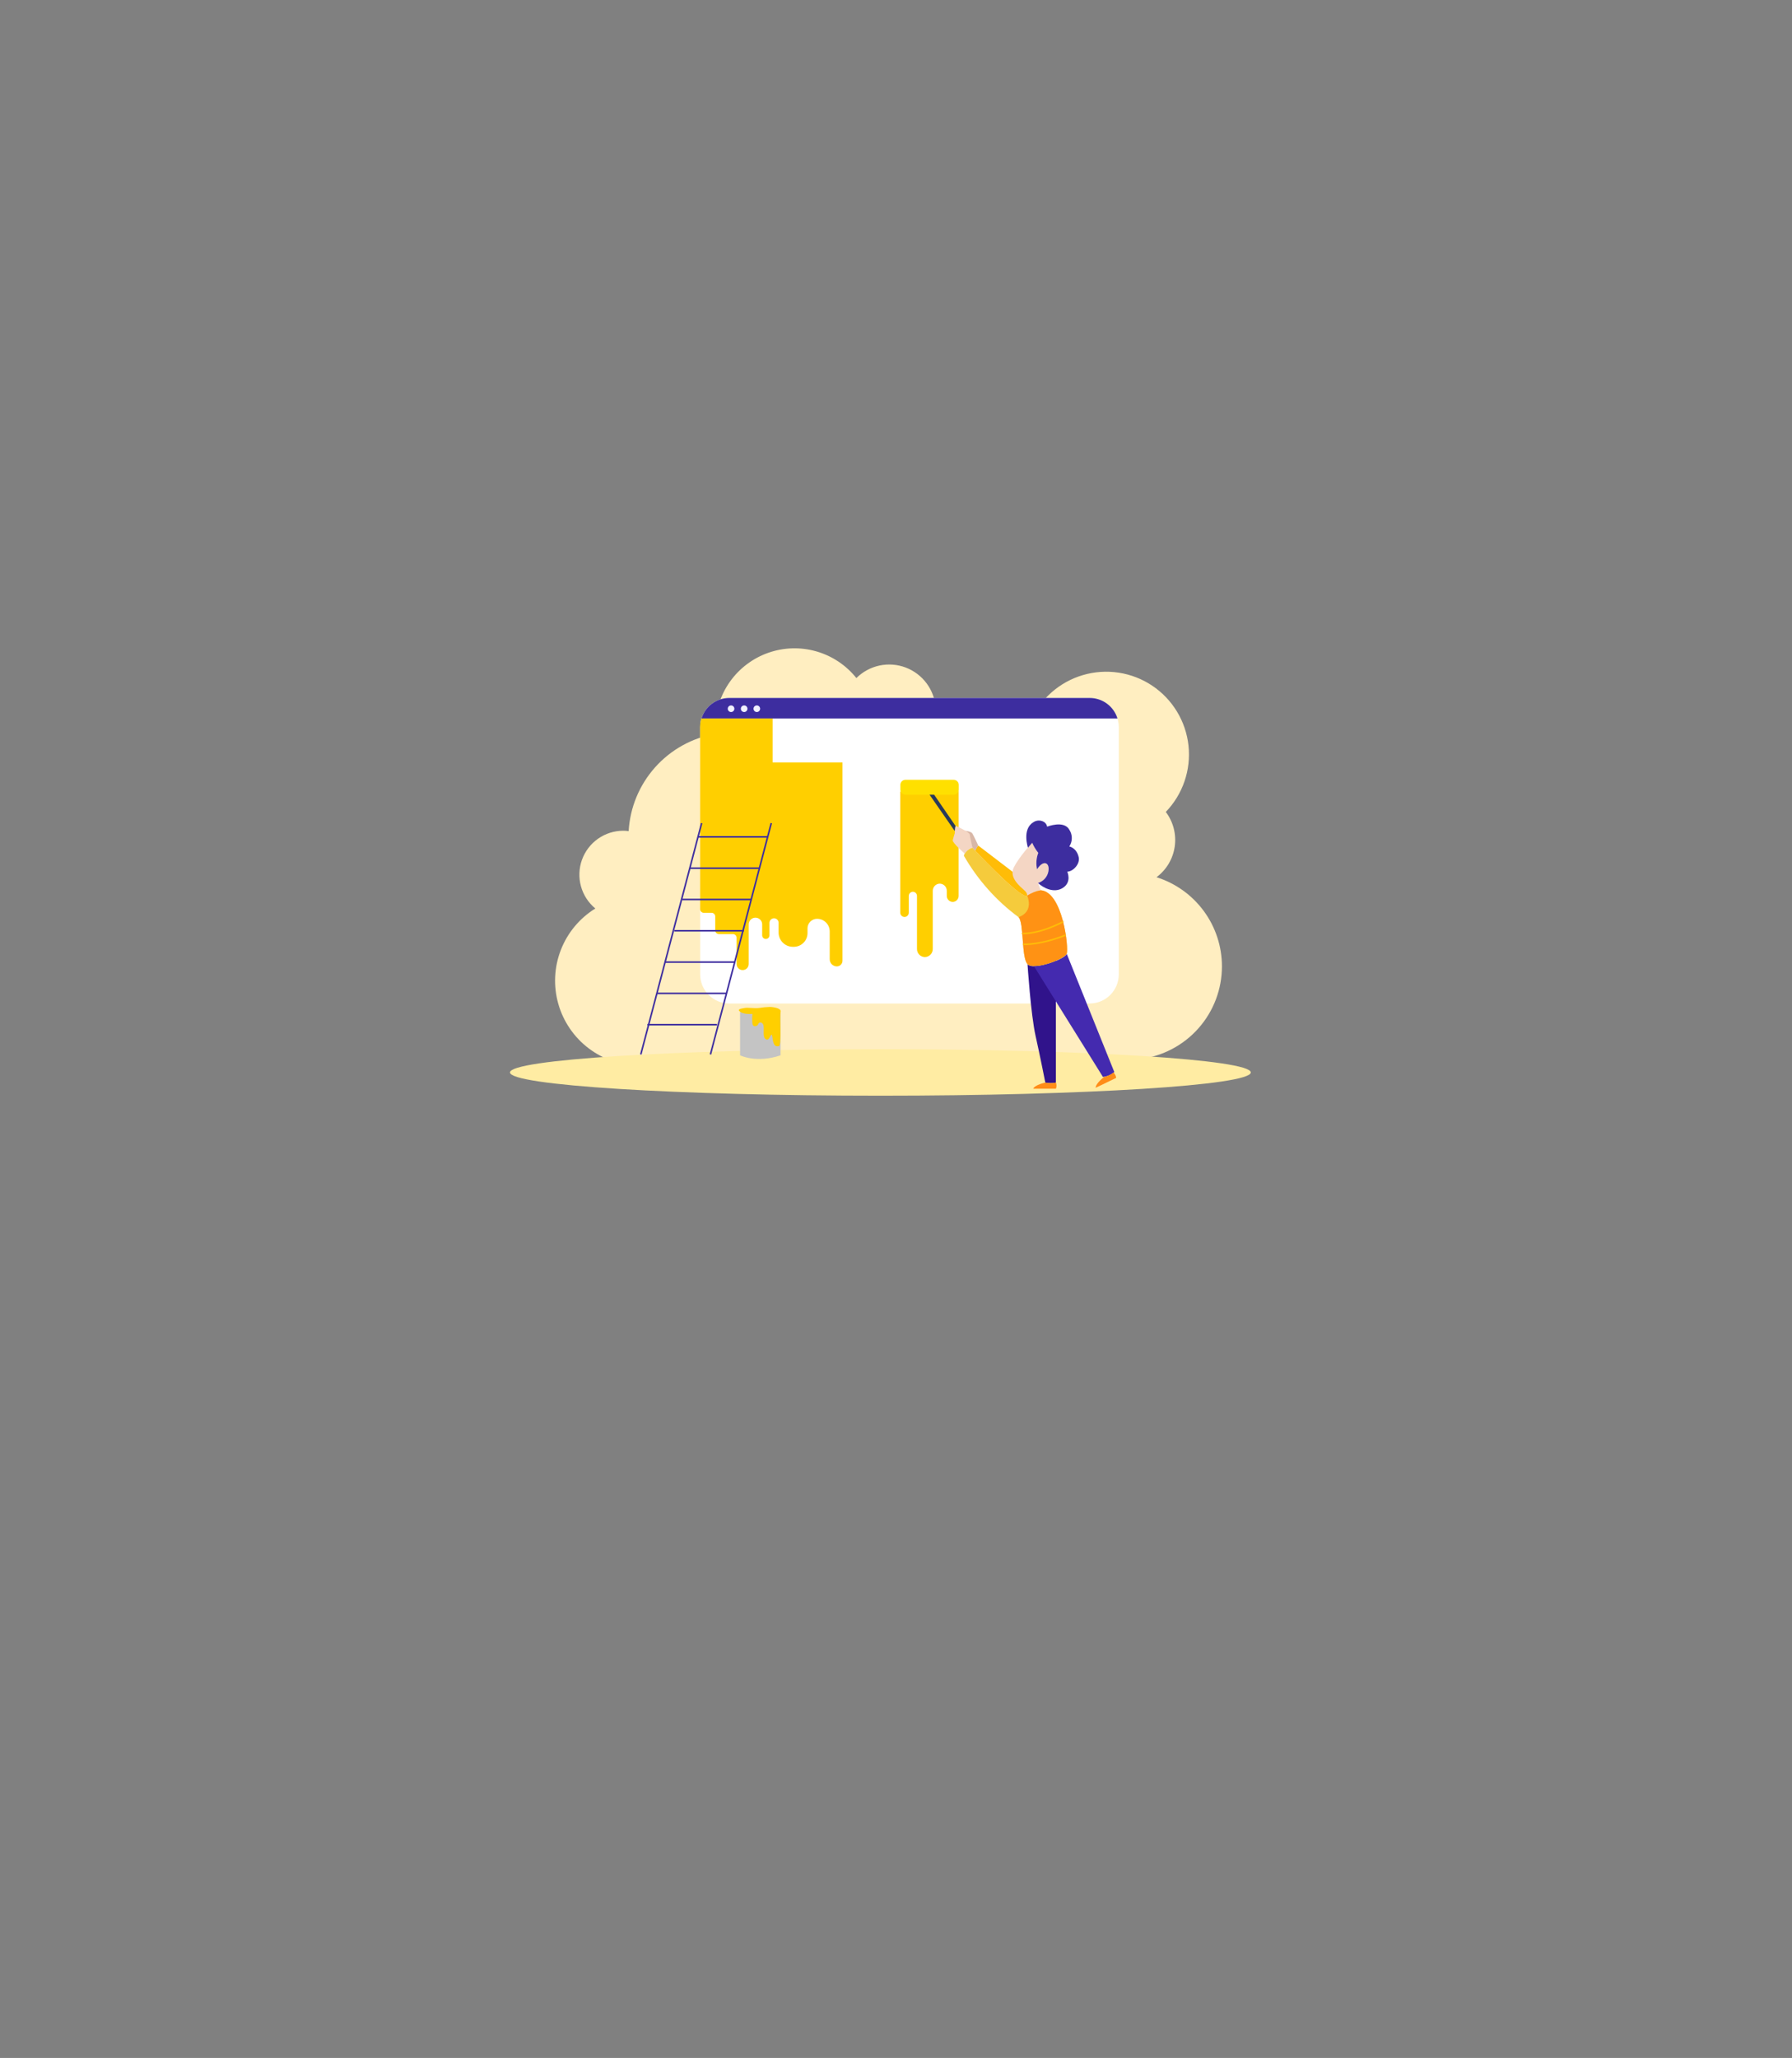 <svg width="1142" height="1311" viewBox="0 0 1142 1311" fill="none" xmlns="http://www.w3.org/2000/svg">
<rect x="0" y="0" width="1142" height="1311" fill="#808080" stroke="none"/>
<path d="M778.716 615.623C778.713 602.951 774.668 590.611 767.17 580.395C759.671 570.18 749.11 562.622 737.022 558.821C740.152 556.487 742.79 553.556 744.783 550.199C746.776 546.841 748.084 543.122 748.634 539.256C749.183 535.39 748.962 531.453 747.983 527.673C747.005 523.893 745.288 520.344 742.932 517.23C748.287 511.676 752.358 505.013 754.857 497.714C757.357 490.414 758.224 482.654 757.397 474.983C756.57 467.312 754.069 459.915 750.071 453.316C746.073 446.717 740.676 441.075 734.26 436.79C727.844 432.504 720.565 429.679 712.938 428.514C705.311 427.349 697.521 427.872 690.117 430.046C682.714 432.22 675.879 435.993 670.093 441.097C664.307 446.202 659.712 452.514 656.632 459.589C643.483 452.905 628.935 449.435 614.185 449.465C608.183 449.467 602.195 450.041 596.301 451.178C595.95 445.481 593.965 440.007 590.582 435.41C587.2 430.813 582.564 427.288 577.23 425.258C571.896 423.228 566.089 422.779 560.507 423.964C554.924 425.15 549.801 427.919 545.751 431.941C539.216 423.774 530.306 417.839 520.252 414.956C510.197 412.073 499.495 412.384 489.625 415.846C479.756 419.308 471.205 425.751 465.155 434.284C459.105 442.816 455.856 453.017 455.855 463.477C455.855 464.813 455.855 466.132 456.026 467.451C441.146 470.004 427.569 477.522 417.509 488.78C407.449 500.038 401.499 514.371 400.628 529.444C399.492 529.295 398.348 529.215 397.202 529.204C391.444 529.204 385.825 530.981 381.114 534.294C376.403 537.606 372.829 542.291 370.88 547.711C368.931 553.13 368.702 559.018 370.225 564.573C371.748 570.127 374.948 575.075 379.388 578.743C369.382 584.924 361.665 594.199 357.407 605.161C353.148 616.124 352.581 628.176 355.791 639.49C359 650.805 365.812 660.764 375.192 667.857C384.573 674.951 396.011 678.792 407.772 678.798H726.693V674.635C741.06 672.813 754.269 665.815 763.846 654.952C773.423 644.088 778.71 630.105 778.716 615.623Z" fill="#FFEEC1"/>
<path d="M694.404 444.617H464.78C454.524 444.617 446.211 452.931 446.211 463.186V620.694C446.211 630.949 454.524 639.262 464.78 639.262H694.404C704.659 639.262 712.972 630.949 712.972 620.694V463.186C712.972 452.931 704.659 444.617 694.404 444.617Z" fill="white"/>
<path d="M573.696 504.223V581.307C573.689 581.673 573.754 582.038 573.889 582.379C574.023 582.72 574.223 583.032 574.477 583.296C574.732 583.56 575.036 583.771 575.372 583.918C575.708 584.065 576.07 584.143 576.437 584.15C576.802 584.143 577.163 584.064 577.499 583.918C577.834 583.771 578.137 583.559 578.39 583.295C578.643 583.031 578.842 582.719 578.974 582.378C579.106 582.036 579.169 581.672 579.16 581.307V570.789C579.153 570.44 579.215 570.094 579.342 569.769C579.47 569.444 579.66 569.148 579.901 568.896C580.143 568.645 580.432 568.444 580.752 568.304C581.071 568.164 581.415 568.089 581.764 568.082C582.113 568.089 582.457 568.164 582.776 568.304C583.096 568.444 583.385 568.645 583.626 568.896C583.868 569.148 584.058 569.444 584.185 569.769C584.312 570.094 584.374 570.44 584.368 570.789V604.5C584.349 605.857 584.869 607.167 585.812 608.142C586.756 609.118 588.047 609.681 589.404 609.708C590.764 609.676 592.056 609.107 592.997 608.124C593.937 607.142 594.45 605.826 594.423 604.466V567.551C594.411 566.953 594.518 566.358 594.737 565.801C594.955 565.244 595.281 564.735 595.697 564.304C596.112 563.873 596.608 563.528 597.156 563.289C597.705 563.049 598.295 562.92 598.894 562.909C599.492 562.92 600.082 563.049 600.631 563.289C601.18 563.528 601.676 563.873 602.091 564.304C602.506 564.735 602.832 565.244 603.051 565.801C603.269 566.358 603.376 566.953 603.364 567.551V570.6C603.351 571.108 603.438 571.613 603.62 572.087C603.802 572.561 604.076 572.995 604.426 573.362C604.777 573.73 605.196 574.025 605.66 574.23C606.125 574.435 606.625 574.546 607.133 574.557C607.642 574.549 608.144 574.439 608.611 574.235C609.077 574.031 609.499 573.736 609.851 573.368C610.203 573 610.478 572.566 610.662 572.091C610.845 571.616 610.932 571.109 610.919 570.6V503.966L573.696 504.223Z" fill="#FFCF00"/>
<path d="M712.15 457.687C710.978 453.898 708.623 450.583 705.429 448.231C702.235 445.879 698.371 444.612 694.404 444.617H464.78C460.816 444.616 456.956 445.884 453.766 448.236C450.575 450.588 448.222 453.9 447.051 457.687H712.15Z" fill="#3D2D9F"/>
<path d="M492.359 457.687V485.711H536.896V611.94C536.907 612.42 536.823 612.897 536.647 613.343C536.471 613.79 536.208 614.196 535.873 614.539C535.538 614.883 535.137 615.155 534.695 615.341C534.253 615.527 533.778 615.623 533.299 615.623C532.095 615.623 530.94 615.145 530.089 614.294C529.238 613.442 528.759 612.288 528.759 611.084V593.355C528.755 591.221 527.905 589.175 526.396 587.667C524.887 586.158 522.842 585.308 520.708 585.304C519.906 585.304 519.112 585.462 518.371 585.769C517.63 586.077 516.957 586.528 516.39 587.096C515.824 587.664 515.375 588.338 515.069 589.08C514.764 589.822 514.608 590.617 514.61 591.419V594.399C514.61 595.549 514.384 596.687 513.944 597.749C513.504 598.811 512.859 599.776 512.046 600.589C511.234 601.402 510.269 602.047 509.207 602.486C508.145 602.926 507.006 603.153 505.857 603.153H505.292C502.875 603.153 500.557 602.193 498.848 600.484C497.139 598.775 496.179 596.457 496.179 594.04V587.873C496.179 587.105 495.874 586.369 495.331 585.826C494.788 585.283 494.051 584.978 493.284 584.978C492.514 584.978 491.776 585.283 491.231 585.825C490.685 586.367 490.376 587.104 490.372 587.873V595.838C490.372 596.143 490.311 596.446 490.194 596.727C490.077 597.009 489.905 597.265 489.688 597.48C489.472 597.695 489.215 597.865 488.932 597.98C488.65 598.095 488.347 598.153 488.042 598.151C487.737 598.153 487.434 598.095 487.152 597.98C486.869 597.865 486.612 597.695 486.396 597.48C486.179 597.265 486.007 597.009 485.89 596.727C485.773 596.446 485.712 596.143 485.712 595.838V588.884C485.715 588.32 485.605 587.761 485.391 587.24C485.177 586.718 484.862 586.244 484.464 585.844C484.066 585.445 483.593 585.128 483.073 584.912C482.552 584.695 481.994 584.584 481.43 584.584C480.29 584.584 479.196 585.037 478.39 585.843C477.583 586.65 477.13 587.743 477.13 588.884V614.133C477.13 614.638 477.031 615.139 476.837 615.605C476.643 616.072 476.359 616.496 476 616.852C475.642 617.209 475.217 617.491 474.75 617.683C474.282 617.875 473.781 617.972 473.276 617.97C472.771 617.972 472.27 617.875 471.802 617.683C471.335 617.491 470.91 617.209 470.552 616.852C470.194 616.496 469.91 616.072 469.716 615.605C469.522 615.139 469.422 614.638 469.422 614.133V597.38C469.424 597.075 469.366 596.772 469.251 596.49C469.136 596.207 468.966 595.95 468.751 595.734C468.536 595.517 468.28 595.345 467.998 595.228C467.717 595.111 467.415 595.05 467.109 595.05H458.133C457.516 595.05 456.923 594.805 456.486 594.368C456.049 593.931 455.804 593.339 455.804 592.721V583.813C455.804 583.195 455.558 582.603 455.121 582.166C454.685 581.729 454.092 581.484 453.474 581.484H448.489C448.183 581.484 447.881 581.423 447.598 581.306C447.315 581.189 447.058 581.018 446.842 580.801C446.626 580.585 446.454 580.328 446.337 580.045C446.22 579.763 446.16 579.46 446.16 579.154V463.169C446.134 461.302 446.418 459.444 446.999 457.67L492.359 457.687Z" fill="#FFCF00"/>
<path d="M465.89 453.593C467.054 453.593 467.997 452.649 467.997 451.486C467.997 450.322 467.054 449.379 465.89 449.379C464.727 449.379 463.783 450.322 463.783 451.486C463.783 452.649 464.727 453.593 465.89 453.593Z" fill="#F1F1FE"/>
<path d="M482.302 453.593C483.466 453.593 484.409 452.649 484.409 451.486C484.409 450.322 483.466 449.379 482.302 449.379C481.139 449.379 480.195 450.322 480.195 451.486C480.195 452.649 481.139 453.593 482.302 453.593Z" fill="#F1F1FE"/>
<path d="M474.234 453.593C475.398 453.593 476.341 452.649 476.341 451.486C476.341 450.322 475.398 449.379 474.234 449.379C473.07 449.379 472.127 450.322 472.127 451.486C472.127 452.649 473.07 453.593 474.234 453.593Z" fill="#F1F1FE"/>
<path d="M561.048 698.001C691.413 698.001 797.095 691.367 797.095 683.183C797.095 675 691.413 668.366 561.048 668.366C430.682 668.366 325 675 325 683.183C325 691.367 430.682 698.001 561.048 698.001Z" fill="#FFECA3"/>
<path d="M607.761 496.76H577.013C575.225 496.76 573.775 498.209 573.775 499.997V503.029C573.775 504.817 575.225 506.267 577.013 506.267H607.761C609.549 506.267 610.998 504.817 610.998 503.029V499.997C610.998 498.209 609.549 496.76 607.761 496.76Z" fill="#FFE000"/>
<path d="M610.997 529.136L595.307 506.268H592.395L608.257 529.136H610.997Z" fill="#293A5A"/>
<path d="M471.631 644.556V672.272C471.631 672.272 482.097 677.513 497.411 672.272V644.556C488.938 646.59 480.104 646.59 471.631 644.556Z" fill="#C4C4C4"/>
<path d="M481.718 653.6C481.718 653.6 479.902 654.371 479.508 652.058C479.303 650.014 479.303 647.954 479.508 645.909C479.508 645.909 474.215 646.371 471.697 644.556C469.179 642.74 472.793 642.483 474.609 642.106C476.425 641.729 480.81 642.483 483.774 642.106C486 641.736 488.249 641.518 490.506 641.455C492.561 641.455 498.128 642.226 497.477 644.556C496.826 646.885 498.128 666.139 496.45 666.396C494.771 666.653 493.024 667.047 492.304 661.257C491.585 655.467 490.882 663.33 488.296 662.165C485.709 661 487.131 656.221 486.583 653.377C486.583 653.377 486.24 651.373 484.544 651.373C482.849 651.373 483.619 653.309 481.718 653.6Z" fill="#FFCF00"/>
<path d="M447.136 524.373L408.371 671.706" stroke="#3D2D9F" strokeWidth="2" strokeLinecap="round" strokeLinejoin="round"/>
<path d="M491.518 524.373L452.754 671.706" stroke="#3D2D9F" strokeWidth="2" strokeLinecap="round" strokeLinejoin="round"/>
<path d="M444.84 533.126H489.223" stroke="#3D2D9F" strokeWidth="2" strokeLinecap="round" strokeLinejoin="round"/>
<path d="M439.803 553.065H484.186" stroke="#3D2D9F" strokeWidth="2" strokeLinecap="round" strokeLinejoin="round"/>
<path d="M434.75 573.004H479.133" stroke="#3D2D9F" strokeWidth="2" strokeLinecap="round" strokeLinejoin="round"/>
<path d="M429.715 592.943H474.098" stroke="#3D2D9F" strokeWidth="2" strokeLinecap="round" strokeLinejoin="round"/>
<path d="M423.514 612.882H467.897" stroke="#3D2D9F" strokeWidth="2" strokeLinecap="round" strokeLinejoin="round"/>
<path d="M418.477 632.822H462.86" stroke="#3D2D9F" strokeWidth="2" strokeLinecap="round" strokeLinejoin="round"/>
<path d="M412.568 652.761H456.951" stroke="#3D2D9F" strokeWidth="2" strokeLinecap="round" strokeLinejoin="round"/>
<path d="M663.158 567.129C660.106 567.7 657.196 568.864 654.593 570.555C650.722 573.278 619.7 539.927 619.7 539.927C619.7 539.927 615.04 541.28 614.27 545.168C623.062 560.498 634.944 573.833 649.163 584.327C652.589 588.198 650.876 609.919 654.781 614.184C658.687 618.449 678.437 611.084 679.791 607.589C681.144 604.095 677.307 568.105 663.158 567.129Z" fill="#F5CB3C"/>
<path d="M654.626 570.624C656.667 569.252 658.918 568.223 661.29 567.575L623.416 538.643C622.548 539.58 621.909 540.706 621.549 541.931C628.229 548.989 651.32 572.936 654.626 570.624Z" fill="#FFBC07"/>
<path d="M657.728 536.826C657.728 536.826 649.385 545.939 646.096 552.534C642.808 559.129 650.173 564.748 653.068 567.454C653.54 567.824 653.925 568.294 654.194 568.83C654.463 569.366 654.611 569.955 654.627 570.555C654.627 570.555 660.64 567.266 663.192 567.129L661.479 562.486C663.125 562 664.609 561.075 665.77 559.811C666.932 558.547 667.728 556.991 668.074 555.309C669.239 549.502 664.973 547.361 660.897 553.767C660.127 550.272 660.395 546.629 661.667 543.284C660.062 541.324 658.736 539.151 657.728 536.826Z" fill="#F4D6C4"/>
<path d="M687.466 546.197C686.095 539.996 681.453 539.225 681.453 539.225C682.487 537.637 683.037 535.783 683.037 533.889C683.037 531.994 682.487 530.141 681.453 528.553C678.027 522.352 667.304 526.617 667.304 526.617C666.722 522.934 661.668 521.478 658.38 523.911C651.202 528.365 655.091 539.996 655.091 539.996C656.667 538.129 657.797 536.895 657.797 536.895C658.79 539.192 660.092 541.341 661.669 543.285C660.396 546.629 660.129 550.273 660.898 553.768C664.975 547.361 669.24 549.503 668.075 555.31C667.729 556.991 666.933 558.547 665.772 559.812C664.61 561.076 663.127 562.001 661.48 562.487C664.581 565.399 671.569 569.339 677.376 565.587C683.183 561.836 680.151 555.31 680.151 555.31C684.04 555.121 688.288 550.342 687.466 546.197Z" fill="#3D2D9F"/>
<path d="M654.816 614.253C654.816 614.253 656.889 646.234 659.955 659.938C663.022 673.642 666.156 689.658 666.156 689.658C668.38 690.08 670.664 690.08 672.888 689.658V612.197C666.396 614.921 657.317 616.994 654.816 614.253Z" fill="#30138B"/>
<path d="M679.826 607.658C678.747 610.433 666.123 615.641 658.945 615.538L702.883 686.044C705.554 685.758 708.078 684.678 710.129 682.943L679.826 607.658Z" fill="#442AAF"/>
<path d="M666.191 689.658C666.191 689.658 659.665 690.926 658.414 693.547H672.923C673.401 692.295 673.401 690.91 672.923 689.658C670.707 690.163 668.406 690.163 666.191 689.658Z" fill="#FF8C18"/>
<path d="M703.566 686.111C703.566 686.111 698.238 690.085 698.238 692.963L711.308 686.659C711.172 685.347 710.563 684.129 709.595 683.233C707.825 684.63 705.765 685.613 703.566 686.111Z" fill="#FF8C18"/>
<path d="M623.417 538.643C623.417 538.643 620.95 533.144 619.734 531.071C618.518 528.999 612.557 529.136 612.557 529.136L619.734 539.996L621.55 541.932C621.967 540.731 622.6 539.616 623.417 538.643Z" fill="#D8B7A7"/>
<path d="M619.734 539.995C619.734 539.995 618.243 533.537 618.021 531.721C617.798 529.906 610.004 526.582 609.233 526.171C608.462 525.76 608.445 530.813 608.445 530.813C608.445 530.813 607.554 533.537 607.16 535.216C606.767 536.894 614.817 543.781 614.817 543.781C615.965 541.984 617.704 540.646 619.734 539.995Z" fill="#F4D6C4"/>
<path d="M663.157 567.128C660.106 567.699 657.196 568.863 654.592 570.554C654.592 570.554 659.303 580.506 649.162 584.258C652.588 588.129 650.875 609.849 654.781 614.115C658.686 618.38 678.437 611.014 679.79 607.52C681.143 604.025 677.306 568.104 663.157 567.128Z" fill="#FF9214"/>
<mask id="mask0_1311_6321" style="mask-type:luminance" maskUnits="userSpaceOnUse" x="649" y="567" width="32" height="49">
<path d="M663.159 567.129C660.108 567.7 657.198 568.864 654.594 570.555C654.594 570.555 659.305 580.507 649.164 584.259C652.59 588.13 650.877 609.85 654.783 614.116C658.688 618.381 678.439 611.015 679.792 607.521C681.145 604.026 677.308 568.105 663.159 567.129Z" fill="white"/>
</mask>
<g mask="url(#mask0_1311_6321)">
<path d="M647.193 594.21C647.193 594.21 657.762 597.636 678.883 586.502" stroke="#FFBC07" strokeWidth="2" stroke-miterlimit="10"/>
<path d="M649.197 601.404C649.197 601.404 661.479 603.391 682.6 594.261" stroke="#FFBC07" strokeWidth="2" stroke-miterlimit="10"/>
</g>
</svg>
